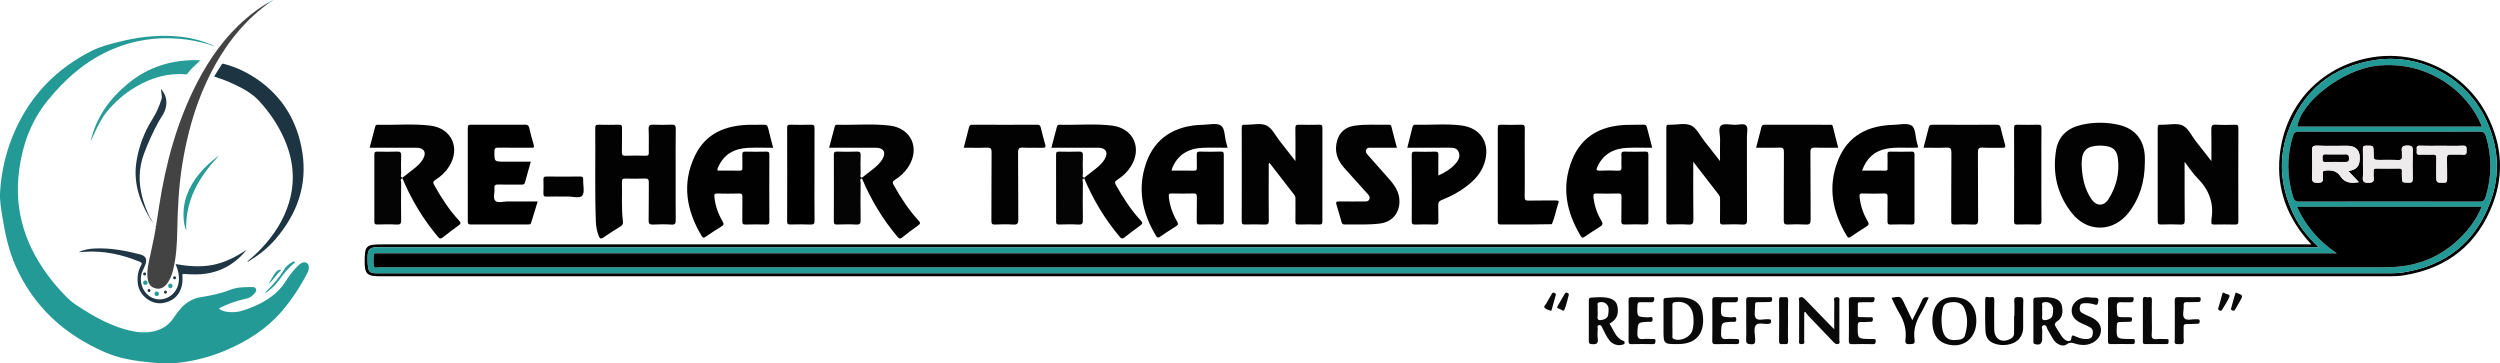 <?xml version="1.0" encoding="utf-8"?>
<!-- Generator: Adobe Illustrator 16.0.0, SVG Export Plug-In . SVG Version: 6.00 Build 0)  -->
<!DOCTYPE svg PUBLIC "-//W3C//DTD SVG 1.1//EN" "http://www.w3.org/Graphics/SVG/1.1/DTD/svg11.dtd">
<svg version="1.1" id="Layer_1" xmlns="http://www.w3.org/2000/svg" xmlns:xlink="http://www.w3.org/1999/xlink" x="0px" y="0px"
	 width="208.791px" height="30.354px" viewBox="12.811 25.589 208.791 30.354"
	 enable-background="new 12.811 25.589 208.791 30.354" xml:space="preserve">
<g>
	<path fill="#020202" d="M205.842,45.998c-1.975-2.121-2.909-4.557-2.646-7.344c0.375-3.96,3.014-7.164,7.018-8.136
		c4.158-1.009,8.449,0.96,10.363,4.792c1.158,2.32,1.365,4.758,0.465,7.2c-1.285,3.478-3.815,5.491-7.481,6.077
		c-0.359,0.058-0.718,0.074-1.078,0.074c-56.004,0-112.009,0-168.014,0c-0.984,0-1.203-0.218-1.204-1.188
		c0-1.364,0.11-1.476,1.458-1.476c53.521,0,107.043,0,160.563,0C205.447,45.998,205.607,45.998,205.842,45.998z M206.477,46.248
		c-0.295,0-0.472,0-0.646,0c-53.729,0-107.456,0-161.183,0c-0.125,0-0.25,0-0.375,0c-0.057,0-0.111-0.004-0.166,0
		c-0.431,0.037-0.589,0.248-0.594,0.783c-0.01,1.133,0.072,1.329,0.578,1.377c0.124,0.01,0.25,0.002,0.375,0.002
		c56.03,0,112.062,0,168.091,0c0.319,0,0.635-0.018,0.952-0.067c3.582-0.573,6.05-2.53,7.302-5.942
		c0.846-2.311,0.657-4.605-0.377-6.816c-1.638-3.492-5.416-5.549-9.228-4.986c-3.643,0.538-6.113,2.579-7.334,6.055
		c-0.828,2.354-0.565,4.661,0.515,6.889C204.875,44.55,205.574,45.406,206.477,46.248z"/>
	<path fill="#020202" d="M121.002,39.044c0-0.994,0.008-1.864-0.006-2.734c-0.002-0.223,0.041-0.314,0.289-0.307
		c0.57,0.02,1.139,0.013,1.707,0.002c0.191-0.004,0.262,0.043,0.262,0.252c-0.006,2.607-0.006,5.215-0.002,7.822
		c0.002,0.197-0.051,0.264-0.252,0.26c-0.584-0.012-1.166-0.012-1.748,0c-0.201,0.004-0.258-0.059-0.254-0.258
		c0.012-0.609,0.004-1.221,0.004-1.83c0.002-0.139-0.002-0.268-0.098-0.389c-0.689-0.886-1.375-1.775-2.066-2.668
		c-0.131,0.108-0.065,0.241-0.065,0.352c-0.006,1.484-0.013,2.97,0.002,4.453c0.004,0.271-0.064,0.354-0.34,0.343
		c-0.539-0.023-1.08-0.013-1.623-0.005c-0.191,0.004-0.299-0.012-0.299-0.258c0.01-2.607,0.01-5.215,0.002-7.822
		c0-0.209,0.069-0.275,0.264-0.25c0.027,0.005,0.053,0,0.082,0.002c0.584,0.003,1.25-0.168,1.725,0.06
		c0.472,0.228,0.752,0.853,1.113,1.308C120.107,37.896,120.516,38.421,121.002,39.044z"/>
	<path fill="#020202" d="M154.227,39.101c0,1.689-0.013,3.252,0.01,4.814c0.004,0.345-0.076,0.451-0.426,0.428
		c-0.525-0.034-1.056-0.018-1.582-0.006c-0.203,0.006-0.254-0.063-0.252-0.258c0.004-2.608,0.004-5.215-0.002-7.824
		c0-0.207,0.069-0.274,0.262-0.248c0.027,0.004,0.057,0,0.084,0c0.582,0.004,1.248-0.168,1.723,0.061
		c0.472,0.227,0.752,0.854,1.113,1.307c0.41,0.521,0.818,1.047,1.305,1.668c0-0.662-0.01-1.219,0.004-1.775
		c0.011-0.411-0.18-0.958,0.074-1.191c0.224-0.203,0.765-0.072,1.164-0.063c0.326,0.007,0.76-0.15,0.951,0.068
		c0.158,0.186,0.053,0.606,0.053,0.922c0.004,2.316-0.004,4.634,0.008,6.949c0.004,0.307-0.061,0.406-0.381,0.39
		c-0.539-0.029-1.082-0.017-1.621-0.003c-0.2,0.005-0.26-0.057-0.256-0.256c0.012-0.61,0.004-1.221,0.006-1.832
		c0-0.139-0.002-0.267-0.1-0.389C155.674,40.978,154.99,40.089,154.227,39.101z"/>
	<path fill="#020202" d="M195.261,39.105c0,1.71-0.006,3.291,0.011,4.871c0.002,0.286-0.063,0.38-0.359,0.366
		c-0.541-0.026-1.082-0.017-1.623-0.003c-0.217,0.006-0.276-0.059-0.276-0.278c0.008-2.594,0.008-5.188,0-7.782
		c-0.003-0.224,0.065-0.303,0.278-0.271c0.027,0.005,0.058,0,0.084,0.002c0.582,0.004,1.246-0.163,1.726,0.063
		c0.459,0.217,0.729,0.84,1.078,1.285c0.416,0.53,0.831,1.061,1.319,1.686c0-0.951,0.012-1.789-0.006-2.627
		c-0.008-0.303,0.043-0.438,0.394-0.416c0.524,0.035,1.053,0.019,1.579,0.006c0.209-0.006,0.287,0.041,0.287,0.271
		c-0.01,2.595-0.01,5.188-0.002,7.782c0.002,0.213-0.047,0.289-0.272,0.283c-0.584-0.016-1.166-0.012-1.748-0.002
		c-0.183,0.004-0.256-0.051-0.232-0.233c0.01-0.067-0.008-0.14,0.004-0.208c0.229-1.357-0.213-2.475-1.172-3.438
		C195.953,40.083,195.662,39.621,195.261,39.105z"/>
	<path fill="#010101" d="M173.016,37.908c-0.912,0.07-1.789-0.066-2.654,0.102c-1.019,0.195-1.666,0.8-2.037,1.828
		c0.682,0,1.322-0.002,1.963,0.002c0.209,0.002,0.162-0.143,0.162-0.256c0.004-0.36,0.012-0.721-0.004-1.082
		c-0.01-0.207,0.065-0.252,0.26-0.25c0.582,0.012,1.164,0.014,1.746,0c0.203-0.004,0.252,0.061,0.252,0.258
		c-0.006,1.857-0.006,3.715,0,5.572c0,0.193-0.043,0.264-0.25,0.258c-0.582-0.014-1.164-0.018-1.746,0.002
		c-0.246,0.009-0.262-0.102-0.26-0.293c0.008-0.664-0.006-1.33,0.008-1.995c0.006-0.228-0.049-0.312-0.293-0.306
		c-0.596,0.019-1.19,0.021-1.787,0c-0.266-0.008-0.281,0.095-0.258,0.313c0.076,0.715,0.303,1.378,0.668,1.988
		c0.146,0.238,0.103,0.341-0.121,0.475c-0.438,0.262-0.86,0.553-1.285,0.842c-0.141,0.096-0.229,0.102-0.323-0.061
		c-1.199-1.991-1.623-4.085-0.75-6.307c0.829-2.108,2.524-2.934,4.686-2.985c0.498-0.013,1.111-0.169,1.463,0.062
		c0.351,0.229,0.307,0.896,0.439,1.37C172.934,37.589,172.971,37.736,173.016,37.908z"/>
	<path fill="#010101" d="M150.799,37.93c-0.711,0-1.391-0.022-2.065,0.005c-1.117,0.046-1.998,0.491-2.502,1.551
		c-0.142,0.295-0.097,0.374,0.231,0.357c0.484-0.023,0.972-0.023,1.455,0.001c0.269,0.014,0.33-0.078,0.313-0.326
		c-0.021-0.331,0.01-0.666-0.01-0.997c-0.017-0.23,0.075-0.273,0.282-0.27c0.566,0.013,1.138,0.016,1.703,0
		c0.226-0.008,0.273,0.068,0.271,0.279c-0.006,1.844-0.006,3.688,0.002,5.531c0,0.214-0.054,0.285-0.273,0.277
		c-0.555-0.016-1.108-0.018-1.664,0.002c-0.25,0.008-0.334-0.049-0.324-0.314c0.021-0.664-0.002-1.33,0.013-1.996
		c0.004-0.213-0.049-0.287-0.273-0.281c-0.596,0.017-1.19,0.016-1.787,0c-0.227-0.004-0.311,0.035-0.28,0.293
		c0.077,0.713,0.299,1.379,0.666,1.99c0.151,0.254,0.1,0.363-0.136,0.502c-0.428,0.256-0.836,0.543-1.25,0.817
		c-0.121,0.08-0.217,0.153-0.33-0.032c-1.221-2.016-1.643-4.135-0.733-6.381c0.797-1.975,2.383-2.818,4.434-2.916
		c0.512-0.023,1.025-0.002,1.537-0.02c0.174-0.006,0.238,0.059,0.277,0.216C150.494,36.781,150.645,37.337,150.799,37.93z"/>
	<path fill="#010101" d="M110.656,39.837c0.65,0,1.26-0.008,1.867,0.006c0.217,0.005,0.252-0.081,0.244-0.268
		c-0.013-0.346,0.006-0.693-0.007-1.039c-0.008-0.199,0.027-0.295,0.267-0.287c0.58,0.019,1.164,0.016,1.744,0
		c0.215-0.004,0.246,0.076,0.246,0.265c-0.006,1.856-0.006,3.715,0,5.571c0.002,0.203-0.06,0.257-0.256,0.252
		c-0.582-0.012-1.164-0.012-1.746,0c-0.201,0.005-0.259-0.055-0.257-0.254c0.013-0.68-0.006-1.359,0.013-2.039
		c0.004-0.235-0.064-0.303-0.301-0.297c-0.595,0.016-1.191,0.015-1.787,0c-0.218-0.006-0.277,0.047-0.257,0.273
		c0.072,0.745,0.322,1.428,0.693,2.066c0.104,0.18,0.113,0.272-0.078,0.391c-0.459,0.283-0.908,0.583-1.354,0.887
		c-0.146,0.102-0.23,0.086-0.324-0.068c-1.158-1.92-1.584-3.948-0.822-6.115c0.728-2.059,2.371-3.131,4.769-3.172
		c0.498-0.01,1.114-0.168,1.463,0.063c0.346,0.23,0.303,0.899,0.436,1.375c0.041,0.146,0.078,0.293,0.127,0.481
		c-0.698,0-1.375-0.021-2.049,0.004c-1.193,0.042-2.1,0.546-2.576,1.69C110.689,39.673,110.684,39.727,110.656,39.837z"/>
	<path fill="#010101" d="M77.381,37.931c-0.721,0-1.398-0.023-2.076,0.005c-1.154,0.05-2.052,0.524-2.524,1.638
		c-0.032,0.077-0.079,0.147-0.035,0.264c0.61,0,1.23-0.008,1.85,0.005c0.203,0.004,0.22-0.091,0.217-0.25
		c-0.009-0.36,0.008-0.722-0.006-1.081c-0.008-0.195,0.043-0.264,0.25-0.26c0.58,0.014,1.163,0.012,1.745,0
		c0.19-0.002,0.264,0.039,0.263,0.248c-0.008,1.857-0.011,3.715,0.001,5.572c0.001,0.233-0.083,0.271-0.286,0.268
		c-0.567-0.012-1.137-0.016-1.704,0.002c-0.229,0.007-0.274-0.076-0.27-0.283c0.011-0.665-0.004-1.331,0.008-1.996
		c0.004-0.215-0.023-0.322-0.282-0.314c-0.609,0.021-1.221,0.016-1.83,0.002c-0.211-0.004-0.248,0.06-0.229,0.26
		c0.065,0.744,0.313,1.43,0.687,2.068c0.118,0.199,0.11,0.295-0.093,0.418c-0.448,0.272-0.883,0.568-1.319,0.862
		c-0.133,0.089-0.224,0.126-0.328-0.047c-1.289-2.147-1.686-4.388-0.568-6.72c0.891-1.863,2.532-2.524,4.49-2.58
		c0.416-0.012,0.832,0.012,1.248-0.008c0.215-0.01,0.318,0.053,0.369,0.267C77.083,36.806,77.228,37.337,77.381,37.931z"/>
	<path fill="#020202" d="M69.24,40.205c0,1.248-0.009,2.496,0.005,3.744c0.004,0.289-0.034,0.42-0.371,0.396
		c-0.497-0.036-0.999-0.027-1.497-0.002c-0.298,0.015-0.401-0.051-0.394-0.377c0.023-1.04,0-2.081,0.015-3.12
		c0.004-0.265-0.056-0.358-0.337-0.347c-0.539,0.024-1.081,0.017-1.622,0.004c-0.21-0.006-0.291,0.048-0.286,0.275
		c0.028,1.094-0.052,2.191,0.08,3.282c0.023,0.203-0.009,0.326-0.192,0.438c-0.485,0.293-0.964,0.6-1.431,0.924
		c-0.237,0.168-0.314,0.078-0.4-0.145c-0.141-0.367-0.22-0.748-0.233-1.135c-0.099-2.62-0.026-5.24-0.053-7.861
		C62.52,36.06,62.59,36,62.805,36.005c0.568,0.014,1.138,0.014,1.705,0c0.211-0.006,0.256,0.066,0.25,0.261
		c-0.011,0.666,0.008,1.332-0.009,1.997c-0.005,0.242,0.038,0.346,0.313,0.334c0.553-0.023,1.108-0.02,1.664-0.001
		c0.229,0.007,0.271-0.077,0.268-0.285c-0.012-0.638,0.02-1.276-0.013-1.914c-0.019-0.349,0.112-0.409,0.417-0.396
		c0.484,0.023,0.972,0.024,1.457,0c0.297-0.016,0.397,0.047,0.392,0.375C69.226,37.652,69.24,38.929,69.24,40.205z"/>
	<path fill="#020202" d="M191.939,39.226c-0.015,1.521-0.414,2.925-1.363,4.137c-1.27,1.621-3.42,1.659-4.711,0.047
		c-1.244-1.553-1.658-3.359-1.332-5.309c0.199-1.182,1.004-1.842,2.145-2.094c1.003-0.221,2.009-0.223,3.013-0.008
		c1.395,0.299,2.178,1.222,2.248,2.646C191.949,38.837,191.939,39.033,191.939,39.226z M186.66,39.333
		c0.045,1.062,0.234,2.02,0.801,2.857c0.438,0.651,1.062,0.653,1.465,0.001c0.644-1.042,0.925-2.182,0.757-3.407
		c-0.084-0.607-0.354-0.889-0.947-0.99c-0.396-0.067-0.795-0.063-1.193,0.029c-0.518,0.119-0.768,0.461-0.846,0.955
		C186.666,38.982,186.67,39.192,186.66,39.333z"/>
	<path d="M57.143,39.089c-0.174,0.617-0.337,1.172-0.485,1.732c-0.055,0.209-0.204,0.184-0.356,0.184
		c-0.624,0-1.247,0.012-1.87-0.006c-0.25-0.006-0.356,0.054-0.327,0.319c0.039,0.354-0.147,0.813,0.074,1.039
		c0.203,0.208,0.658,0.056,1.003,0.058c0.827,0.008,1.656,0.002,2.534,0.002c-0.19,0.619-0.375,1.197-0.546,1.776
		c-0.044,0.152-0.148,0.14-0.257,0.14c-1.595,0-3.188-0.002-4.784,0.004c-0.211,0.002-0.25-0.073-0.25-0.266
		c0.005-2.605,0.006-5.213-0.001-7.818c0-0.211,0.079-0.25,0.268-0.248c1.511,0.006,3.021,0.007,4.533-0.002
		c0.206,0,0.287,0.066,0.333,0.269c0.106,0.472,0.229,0.94,0.371,1.403c0.069,0.225-0.005,0.254-0.202,0.253
		c-0.916-0.007-1.831,0.005-2.746-0.009c-0.245-0.004-0.333,0.048-0.333,0.316c-0.001,0.854-0.015,0.854,0.827,0.854
		C55.648,39.089,56.369,39.089,57.143,39.089z"/>
	<path fill="#010101" d="M132.936,40.248c0.604-0.275,1.094-0.584,1.477-1.037c0.238-0.281,0.375-0.603,0.207-0.957
		c-0.154-0.325-0.479-0.33-0.793-0.33c-1.15,0.004-2.299,0.002-3.484,0.002c0.146-0.586,0.285-1.145,0.429-1.701
		c0.03-0.121,0.063-0.225,0.239-0.219c1.273,0.031,2.556-0.098,3.822,0.057c1.695,0.206,2.482,1.548,1.943,3.176
		c-0.264,0.797-0.803,1.381-1.449,1.879c-0.639,0.493-1.344,0.875-2.094,1.168c-0.23,0.09-0.316,0.209-0.305,0.457
		c0.022,0.43-0.005,0.86,0.012,1.291c0.01,0.223-0.037,0.317-0.289,0.309c-0.553-0.02-1.109-0.018-1.664,0
		c-0.225,0.006-0.273-0.071-0.273-0.283c0.009-1.846,0.009-3.689,0-5.534c-0.002-0.228,0.072-0.276,0.283-0.271
		c0.555,0.014,1.109,0.014,1.664,0c0.215-0.006,0.285,0.053,0.281,0.275C132.924,39.078,132.936,39.628,132.936,40.248z"/>
	<path fill="#020202" d="M103.363,40.427c0.312-0.243,0.625-0.484,0.936-0.729c0.295-0.234,0.573-0.484,0.769-0.812
		c0.332-0.556,0.105-0.957-0.539-0.959c-1.289-0.005-2.577-0.001-3.909-0.001c0.157-0.596,0.311-1.164,0.456-1.732
		c0.03-0.115,0.064-0.191,0.215-0.188c1.467,0.041,2.942-0.107,4.402,0.074c1.779,0.223,2.524,1.877,1.569,3.402
		c-0.293,0.467-0.688,0.838-1.147,1.127c-0.225,0.143-0.209,0.25-0.096,0.451c0.594,1.053,1.243,2.064,2.069,2.953
		c0.164,0.176,0.16,0.264-0.035,0.402c-0.45,0.32-0.893,0.658-1.325,1c-0.168,0.133-0.263,0.119-0.4-0.045
		c-1.238-1.474-2.219-3.102-2.963-4.873C103.363,40.474,103.363,40.451,103.363,40.427z"/>
	<path fill="#020202" d="M46.427,40.426c0.323-0.251,0.647-0.501,0.968-0.755c0.285-0.225,0.549-0.471,0.735-0.784
		c0.332-0.556,0.106-0.957-0.54-0.959c-1.289-0.005-2.577-0.001-3.908-0.001c0.156-0.596,0.31-1.164,0.457-1.732
		c0.029-0.117,0.063-0.191,0.214-0.188c1.468,0.041,2.942-0.106,4.404,0.074c1.777,0.22,2.524,1.879,1.567,3.401
		c-0.292,0.466-0.687,0.839-1.147,1.127c-0.224,0.142-0.209,0.25-0.095,0.451c0.594,1.054,1.244,2.065,2.068,2.953
		c0.164,0.176,0.162,0.263-0.035,0.401c-0.452,0.322-0.891,0.658-1.326,1.002c-0.166,0.133-0.261,0.119-0.399-0.045
		c-1.238-1.474-2.22-3.101-2.964-4.873C46.429,40.474,46.429,40.451,46.427,40.426z"/>
	<path fill="#020202" d="M84.801,40.427c0.313-0.243,0.625-0.484,0.936-0.729c0.295-0.234,0.573-0.486,0.768-0.812
		c0.332-0.556,0.107-0.958-0.539-0.96c-1.289-0.006-2.576-0.001-3.908-0.001c0.156-0.597,0.309-1.164,0.457-1.732
		c0.029-0.116,0.063-0.192,0.214-0.188c1.467,0.043,2.941-0.106,4.402,0.074c1.779,0.222,2.525,1.879,1.569,3.402
		c-0.292,0.467-0.687,0.838-1.147,1.127c-0.225,0.141-0.208,0.25-0.095,0.452c0.593,1.052,1.244,2.063,2.069,2.952
		c0.164,0.176,0.16,0.263-0.036,0.402c-0.452,0.319-0.893,0.658-1.326,1.002c-0.167,0.131-0.261,0.119-0.398-0.047
		c-1.24-1.474-2.222-3.101-2.964-4.873C84.801,40.474,84.801,40.451,84.801,40.427z"/>
	<path fill="#020202" d="M129.477,37.925c-0.736,0-1.429-0.002-2.121,0.001c-0.162,0-0.349-0.031-0.438,0.155
		c-0.098,0.199,0.033,0.344,0.154,0.479c0.604,0.687,1.217,1.365,1.818,2.056c0.454,0.521,0.807,1.088,0.799,1.817
		c-0.013,0.972-0.625,1.687-1.59,1.819c-0.994,0.137-1.994,0.062-2.99,0.086c-0.164,0.003-0.221-0.074-0.256-0.205
		c-0.144-0.492-0.279-0.984-0.431-1.473c-0.065-0.223,0.027-0.25,0.222-0.248c0.692,0.01,1.387,0.004,2.08,0.004
		c0.166,0,0.348,0.017,0.438-0.166c0.101-0.196-0.021-0.35-0.143-0.482c-0.646-0.723-1.306-1.438-1.949-2.161
		c-0.592-0.664-0.84-1.426-0.578-2.303c0.211-0.708,0.713-1.103,1.432-1.214c0.951-0.148,1.91-0.061,2.865-0.084
		c0.119-0.002,0.195,0.011,0.23,0.16C129.158,36.744,129.314,37.315,129.477,37.925z"/>
	<path fill="#020202" d="M93.297,37.925c0.156-0.594,0.306-1.141,0.438-1.691c0.045-0.18,0.124-0.232,0.312-0.23
		c1.789,0.009,3.578,0.009,5.368,0c0.201,0,0.28,0.058,0.324,0.261c0.104,0.472,0.239,0.938,0.367,1.403
		c0.057,0.199,0.005,0.267-0.211,0.262c-0.541-0.014-1.082,0.018-1.622-0.012c-0.337-0.02-0.439,0.063-0.436,0.42
		c0.021,1.857-0.001,3.717,0.019,5.576c0.004,0.348-0.084,0.451-0.432,0.429c-0.497-0.031-0.999-0.024-1.497-0.001
		c-0.26,0.012-0.318-0.066-0.317-0.321c0.011-1.899-0.002-3.801,0.015-5.701c0.002-0.333-0.091-0.415-0.411-0.401
		C94.592,37.944,93.967,37.925,93.297,37.925z"/>
	<path fill="#020202" d="M159.473,37.925c0.153-0.59,0.307-1.149,0.444-1.711c0.041-0.163,0.115-0.211,0.283-0.209
		c1.803,0.006,3.605,0.002,5.408,0.005c0.117,0,0.235-0.036,0.279,0.155c0.133,0.576,0.291,1.148,0.446,1.76
		c-0.664,0-1.287,0.018-1.91-0.008c-0.313-0.012-0.416,0.063-0.411,0.399c0.018,1.873,0,3.746,0.018,5.618
		c0.002,0.329-0.084,0.426-0.41,0.407c-0.498-0.028-1-0.024-1.498,0c-0.274,0.013-0.34-0.074-0.338-0.343
		c0.012-1.9-0.002-3.801,0.014-5.701c0.005-0.319-0.084-0.393-0.391-0.381C160.773,37.943,160.135,37.925,159.473,37.925z"/>
	<path fill="#020202" d="M173.457,37.925c0.154-0.594,0.303-1.141,0.437-1.689c0.045-0.179,0.123-0.232,0.311-0.232
		c1.791,0.01,3.578,0.009,5.369,0.002c0.199-0.002,0.281,0.054,0.326,0.258c0.102,0.473,0.238,0.938,0.367,1.404
		c0.053,0.197,0.006,0.268-0.209,0.262c-0.558-0.014-1.113,0.021-1.664-0.014c-0.355-0.023-0.394,0.123-0.392,0.42
		c0.011,1.873-0.004,3.744,0.015,5.617c0.002,0.311-0.072,0.407-0.39,0.39c-0.51-0.029-1.024-0.023-1.537-0.001
		c-0.26,0.011-0.321-0.061-0.321-0.319c0.014-1.899-0.002-3.801,0.016-5.7c0.002-0.332-0.086-0.418-0.408-0.404
		C174.752,37.944,174.127,37.925,173.457,37.925z"/>
	<path d="M140.154,39.19c0,0.942,0.01,1.886-0.008,2.83c-0.004,0.251,0.053,0.33,0.315,0.323c0.763-0.02,1.525-0.002,2.287-0.01
		c0.201-0.002,0.297,0.039,0.203,0.252c-0.006,0.013-0.012,0.024-0.018,0.037c-0.175,0.563-0.281,1.147-0.517,1.692
		c-0.565,0.007-1.135,0.017-1.703,0.021c-0.846,0.002-1.69-0.006-2.537,0.004c-0.215,0.004-0.28-0.049-0.278-0.272
		c0.008-2.594,0.008-5.188,0.002-7.782c-0.002-0.209,0.045-0.287,0.271-0.281c0.554,0.018,1.109,0.021,1.662,0
		c0.252-0.008,0.33,0.052,0.324,0.316C140.143,37.275,140.154,38.232,140.154,39.19z"/>
	<path d="M183.299,40.214c0,1.261-0.006,2.521,0.009,3.783c0.002,0.265-0.06,0.355-0.339,0.345
		c-0.553-0.023-1.106-0.013-1.661-0.003c-0.193,0.003-0.291-0.02-0.289-0.262c0.01-2.604,0.01-5.207,0-7.813
		c-0.002-0.249,0.104-0.26,0.293-0.258c0.565,0.008,1.135,0.017,1.703-0.002c0.245-0.008,0.293,0.076,0.291,0.305
		C183.295,37.61,183.299,38.914,183.299,40.214z"/>
	<path d="M80.833,40.175c0,1.275-0.008,2.549,0.006,3.822c0.003,0.27-0.063,0.354-0.34,0.344c-0.553-0.022-1.107-0.014-1.662-0.004
		c-0.196,0.005-0.289-0.023-0.288-0.262c0.011-2.604,0.009-5.209,0.001-7.813c0-0.195,0.048-0.263,0.252-0.257
		c0.582,0.014,1.164,0.018,1.745-0.002c0.248-0.008,0.291,0.084,0.29,0.308C80.828,37.598,80.833,38.887,80.833,40.175z"/>
	<path fill="#040404" d="M84.801,40.427c0,0.023,0,0.046,0,0.07c-0.234,0.037-0.113,0.221-0.113,0.326
		c-0.012,1.041-0.019,2.082,0,3.121c0.004,0.293-0.042,0.42-0.376,0.4c-0.524-0.033-1.055-0.018-1.581-0.004
		c-0.208,0.005-0.285-0.041-0.283-0.27c0.01-1.846,0.008-3.689,0.003-5.535c-0.001-0.199,0.03-0.293,0.266-0.285
		c0.555,0.02,1.109,0.017,1.665,0c0.23-0.006,0.314,0.055,0.307,0.297c-0.019,0.513-0.013,1.027,0,1.539
		C84.689,40.203,84.588,40.375,84.801,40.427z"/>
	<path fill="#040404" d="M46.427,40.426c0.002,0.024,0.002,0.047,0,0.071c-0.233,0.037-0.111,0.221-0.113,0.328
		c-0.012,1.039-0.017,2.08,0,3.119c0.005,0.293-0.043,0.42-0.376,0.399c-0.539-0.033-1.082-0.017-1.623-0.005
		c-0.175,0.003-0.24-0.041-0.239-0.229c0.006-1.871,0.006-3.744-0.001-5.615c-0.001-0.219,0.083-0.246,0.267-0.242
		c0.541,0.01,1.083,0.018,1.623-0.002c0.267-0.01,0.363,0.056,0.351,0.338c-0.023,0.498-0.015,1-0.001,1.498
		C46.315,40.201,46.216,40.373,46.427,40.426z"/>
	<path fill="#040404" d="M103.363,40.427c0,0.023,0,0.047,0,0.07c-0.236,0.037-0.113,0.221-0.114,0.328
		c-0.011,1.039-0.018,2.08,0,3.119c0.005,0.293-0.042,0.42-0.376,0.4c-0.539-0.033-1.082-0.016-1.622-0.006
		c-0.175,0.004-0.241-0.039-0.238-0.227c0.005-1.873,0.006-3.746-0.003-5.617c-0.002-0.219,0.082-0.246,0.269-0.242
		c0.54,0.01,1.082,0.018,1.623-0.002c0.266-0.01,0.362,0.058,0.349,0.338c-0.021,0.5-0.013,1-0.001,1.498
		C103.25,40.203,103.15,40.375,103.363,40.427z"/>
	<path fill="#090909" d="M185.932,53.592c0.35,0.147,0.723,0.335,1.155,0.312c0.226-0.012,0.42-0.06,0.479-0.309
		c0.059-0.253,0.07-0.514-0.191-0.666c-0.227-0.131-0.471-0.229-0.711-0.336c-0.635-0.283-0.904-0.686-0.819-1.241
		c0.073-0.479,0.575-0.892,1.184-0.935c0.231-0.018,0.469,0.043,0.703,0.033c0.344-0.012,0.377,0.144,0.295,0.428
		c-0.043,0.154-0.078,0.203-0.248,0.152c-0.264-0.082-0.537-0.133-0.818-0.121c-0.188,0.008-0.377,0.008-0.432,0.233
		c-0.057,0.226-0.057,0.456,0.178,0.588c0.215,0.122,0.443,0.222,0.672,0.321c0.658,0.29,0.953,0.701,0.888,1.248
		c-0.064,0.52-0.504,0.936-1.129,1.07c-0.263,0.055-0.521,0.028-0.783-0.018c-0.312-0.055-0.58-0.279-0.955,0.006
		c-0.295,0.225-0.816-0.009-1.053-0.348c-0.189-0.27-0.324-0.578-0.505-0.855c-0.102-0.154-0.094-0.49-0.381-0.393
		c-0.215,0.074-0.065,0.339-0.086,0.518c-0.024,0.204-0.006,0.416-0.006,0.623c-0.002,0.395-0.236,0.549-0.623,0.42
		c-0.135-0.043-0.113-0.138-0.113-0.229c-0.002-1.137,0.002-2.273-0.004-3.411c0-0.149,0.041-0.233,0.203-0.241
		c0.443-0.021,0.885-0.072,1.328,0.012c0.41,0.078,0.758,0.248,0.85,0.681c0.103,0.478,0.078,0.978-0.372,1.274
		c-0.283,0.188-0.24,0.328-0.099,0.545c0.152,0.231,0.285,0.477,0.445,0.701c0.145,0.205,0.32,0.408,0.59,0.418
		C185.906,54.085,185.707,53.697,185.932,53.592z M183.365,51.585c0,0.139,0.02,0.279-0.002,0.414
		c-0.053,0.348,0.145,0.357,0.391,0.306c0.244-0.054,0.457-0.177,0.49-0.44c0.039-0.311,0.115-0.646-0.162-0.898
		c-0.178-0.164-0.418-0.184-0.627-0.117c-0.18,0.059-0.063,0.266-0.084,0.404C183.354,51.361,183.365,51.474,183.365,51.585z"/>
	<path fill="#090909" d="M151.742,52.365c0-0.539,0.002-1.08-0.002-1.619c-0.002-0.148-0.004-0.26,0.203-0.273
		c0.594-0.042,1.184-0.114,1.776,0.008c0.718,0.148,1.175,0.553,1.285,1.282c0.222,1.421-0.317,2.557-2.035,2.563
		c-1.229,0.004-1.229,0.01-1.229-1.213C151.742,52.863,151.742,52.615,151.742,52.365z M152.484,52.365
		c0,0.414-0.004,0.828,0.004,1.242c0,0.1-0.047,0.217,0.098,0.283c0.563,0.256,1.42-0.139,1.578-0.74
		c0.094-0.363,0.104-0.736,0.072-1.109c-0.078-0.901-0.682-1.358-1.566-1.215c-0.18,0.029-0.186,0.121-0.186,0.254
		C152.486,51.507,152.484,51.935,152.484,52.365z"/>
	<path fill="#090909" d="M147.231,52.626c0.354,0.515,0.496,1.192,1.176,1.438c0.086,0.031,0.088,0.091,0.086,0.161
		c-0.004,0.111-0.092,0.123-0.17,0.148c-0.373,0.127-0.854-0.025-1.109-0.367c-0.244-0.321-0.409-0.688-0.59-1.047
		c-0.051-0.104-0.084-0.242-0.258-0.217c-0.209,0.029-0.111,0.19-0.117,0.291c-0.014,0.276-0.039,0.56,0.002,0.83
		c0.066,0.442-0.146,0.502-0.51,0.465c-0.174-0.018-0.238-0.058-0.238-0.24c0.008-1.135,0.006-2.271,0.002-3.407
		c-0.002-0.151,0.043-0.231,0.205-0.239c0.443-0.021,0.881-0.072,1.324,0.012c0.41,0.08,0.76,0.25,0.852,0.681
		c0.104,0.493,0.048,0.971-0.397,1.313C147.412,52.507,147.328,52.559,147.231,52.626z M146.242,51.569
		c0,0.138,0.018,0.28-0.004,0.415c-0.062,0.377,0.158,0.375,0.416,0.314c0.248-0.059,0.447-0.193,0.471-0.461
		c0.031-0.309,0.109-0.646-0.186-0.889c-0.174-0.145-0.4-0.166-0.595-0.104c-0.204,0.065-0.071,0.284-0.102,0.435
		C146.229,51.373,146.242,51.472,146.242,51.569z"/>
	<path fill="#090909" d="M166,53.082c0-0.818-0.008-1.549,0.006-2.279c0.002-0.143-0.131-0.381,0.197-0.393
		c0.32-0.011,0.225,0.215,0.225,0.369c0.007,1.066,0.007,2.133,0,3.199c0,0.111,0.078,0.271-0.075,0.331
		c-0.154,0.062-0.281-0.013-0.4-0.138c-0.695-0.732-1.402-1.457-2.1-2.188c-0.104-0.107-0.185-0.236-0.275-0.357
		c-0.029,0.021-0.057,0.041-0.084,0.061c0,0.764,0.004,1.527-0.004,2.292c-0.002,0.138,0.102,0.343-0.197,0.351
		c-0.319,0.008-0.227-0.211-0.227-0.367c-0.006-1.066-0.006-2.133,0.002-3.199c0-0.117-0.103-0.292,0.104-0.35
		c0.168-0.049,0.277,0.056,0.39,0.172c0.739,0.769,1.483,1.531,2.229,2.297C165.832,52.93,165.881,52.973,166,53.082z"/>
	<path fill="#090909" d="M174.193,52.382c0.002-1.495,0.938-2.238,2.396-1.898c0.863,0.202,1.343,0.995,1.271,2.107
		c-0.092,1.416-1.287,2.184-2.623,1.686C174.539,54.016,174.189,53.384,174.193,52.382z M174.959,52.171
		c0.006,0.525,0.025,0.931,0.195,1.303c0.176,0.385,0.494,0.538,0.912,0.514c0.336-0.021,0.738-0.012,0.848-0.382
		c0.221-0.737,0.273-1.504-0.035-2.239c-0.194-0.457-0.606-0.617-1.188-0.524c-0.478,0.075-0.601,0.216-0.678,0.79
		C174.981,51.85,174.969,52.072,174.959,52.171z"/>
	<path fill="#040404" d="M181.043,51.992c0-0.416,0.023-0.834-0.008-1.248c-0.025-0.332,0.135-0.347,0.389-0.34
		c0.232,0.004,0.379,0,0.367,0.316c-0.028,0.748-0.004,1.498-0.012,2.246c-0.01,0.666-0.396,1.168-1.031,1.347
		c-0.348,0.099-0.703,0.127-1.067,0.052c-0.675-0.139-1.015-0.457-1.052-1.144c-0.043-0.871-0.02-1.747-0.02-2.62
		c0-0.369,0.283-0.152,0.434-0.184c0.146-0.031,0.33-0.075,0.324,0.213c-0.018,0.816-0.01,1.636-0.004,2.453
		c0.004,0.843,0.629,1.197,1.381,0.793c0.189-0.104,0.279-0.256,0.277-0.473c-0.002-0.471,0-0.941,0-1.414
		C181.027,51.992,181.035,51.992,181.043,51.992z"/>
	<path fill="#020202" d="M59.882,42.003c-0.47,0-0.94-0.01-1.413,0.006c-0.224,0.008-0.283-0.072-0.274-0.285
		c0.015-0.374,0.011-0.748,0.001-1.122c-0.006-0.185,0.032-0.272,0.247-0.271c0.94,0.012,1.884,0.013,2.826,0
		c0.213-0.002,0.255,0.074,0.247,0.265c-0.02,0.456,0.147,1.04-0.076,1.33c-0.206,0.267-0.828,0.056-1.266,0.077
		C60.078,42.007,59.98,42.003,59.882,42.003z"/>
	<path fill="#090909" d="M188.865,52.371c0-0.567,0.006-1.137-0.004-1.705c-0.004-0.194,0.051-0.267,0.254-0.262
		c0.555,0.012,1.109,0.002,1.662,0.004c0.121,0,0.26-0.037,0.229,0.176c-0.02,0.16-0.055,0.258-0.246,0.248
		c-0.233-0.014-0.473,0.017-0.704-0.004c-0.312-0.025-0.474,0.019-0.457,0.406c0.03,0.834,0.006,0.836,0.467,0.844
		c0.207,0.004,0.416,0.008,0.623,0.006c0.108,0,0.194,0.017,0.184,0.158c-0.012,0.112-0.014,0.221-0.176,0.221
		c-0.277,0.002-0.555,0.025-0.83,0.021c-0.189-0.003-0.254,0.052-0.264,0.257c-0.052,1.148-0.06,1.147,1.078,1.159
		c0.082,0.001,0.166,0.009,0.248,0.001c0.147-0.012,0.188,0.055,0.18,0.195c-0.012,0.134-0.01,0.236-0.197,0.232
		c-0.609-0.011-1.219-0.011-1.828,0c-0.201,0.002-0.223-0.092-0.221-0.254C188.869,53.505,188.865,52.938,188.865,52.371z"/>
	<path fill="#090909" d="M167.225,52.376c0-0.553,0.008-1.107-0.007-1.662c-0.006-0.221,0.037-0.321,0.291-0.313
		c0.539,0.02,1.08,0.004,1.621,0.008c0.109,0,0.267-0.055,0.236,0.168c-0.02,0.152-0.043,0.262-0.24,0.254
		c-0.305-0.012-0.608-0.002-0.914,0.002c-0.104,0.002-0.239-0.025-0.241,0.145c-0.005,0.318,0,0.637-0.003,0.956
		c-0.002,0.146,0.103,0.138,0.199,0.14c0.25,0.004,0.5,0,0.748,0.016c0.127,0.009,0.33-0.092,0.314,0.188
		c-0.015,0.25-0.197,0.18-0.334,0.189c-0.207,0.014-0.416,0.033-0.623,0.016c-0.267-0.021-0.312,0.094-0.312,0.336
		c-0.004,1.073-0.014,1.073,1.068,1.083c0.068,0.001,0.139,0.003,0.209,0.001c0.129-0.003,0.242-0.011,0.229,0.188
		c-0.012,0.166-0.043,0.244-0.231,0.24c-0.582-0.012-1.164-0.015-1.746,0.002c-0.23,0.004-0.275-0.084-0.271-0.291
		C167.232,53.486,167.225,52.932,167.225,52.376z"/>
	<path fill="#090909" d="M155.82,52.349c-0.002-0.555,0.008-1.107-0.006-1.662c-0.004-0.216,0.057-0.289,0.278-0.283
		c0.539,0.014,1.078,0,1.619,0.008c0.103,0,0.269-0.076,0.25,0.153c-0.012,0.179-0.059,0.278-0.268,0.269
		c-0.289-0.016-0.582,0.008-0.873-0.004c-0.195-0.008-0.254,0.061-0.264,0.26c-0.05,0.976-0.056,0.97,0.897,1.003
		c0.127,0.004,0.365-0.136,0.367,0.17c0.002,0.28-0.215,0.196-0.359,0.202c-0.901,0.045-0.881,0.043-0.912,0.963
		c-0.012,0.391,0.109,0.509,0.482,0.472c0.26-0.026,0.525,0.005,0.787,0c0.16-0.003,0.254,0.009,0.244,0.218
		c-0.01,0.203-0.109,0.211-0.265,0.209c-0.567-0.004-1.135-0.016-1.702,0.004c-0.261,0.008-0.287-0.107-0.283-0.319
		C155.828,53.457,155.82,52.904,155.82,52.349z"/>
	<path fill="#090909" d="M148.828,52.346c0-0.556,0.01-1.108-0.006-1.663c-0.004-0.221,0.063-0.285,0.281-0.279
		c0.541,0.014,1.082,0,1.621,0.006c0.104,0.002,0.266-0.07,0.248,0.158c-0.015,0.184-0.068,0.274-0.273,0.264
		c-0.289-0.015-0.582,0.01-0.873-0.002c-0.201-0.01-0.25,0.067-0.26,0.263c-0.045,0.972-0.053,0.967,0.901,0.999
		c0.13,0.004,0.367-0.133,0.363,0.175c-0.002,0.28-0.221,0.19-0.365,0.198c-0.895,0.045-0.864,0.044-0.905,0.925
		c-0.021,0.44,0.125,0.556,0.526,0.511c0.246-0.027,0.498-0.001,0.746,0.002c0.121,0.002,0.256-0.033,0.238,0.178
		c-0.012,0.153-0.021,0.254-0.223,0.25c-0.597-0.013-1.191-0.014-1.787,0c-0.226,0.004-0.24-0.106-0.236-0.279
		C148.832,53.481,148.828,52.914,148.828,52.346z"/>
	<path fill="#040404" d="M172.518,52.332c0.295-0.594,0.567-1.104,0.801-1.631c0.119-0.269,0.271-0.355,0.574-0.254
		c-0.222,0.445-0.418,0.9-0.67,1.322c-0.41,0.688-0.632,1.408-0.513,2.207c0.056,0.369-0.155,0.339-0.408,0.355
		c-0.295,0.02-0.395-0.072-0.354-0.363c0.107-0.813-0.102-1.551-0.525-2.248c-0.243-0.398-0.426-0.833-0.637-1.256
		c0.775-0.148,0.773-0.148,1.092,0.523C172.076,51.412,172.279,51.835,172.518,52.332z"/>
	<path fill="#090909" d="M194.443,52.373c0-0.554,0.01-1.107-0.006-1.66c-0.006-0.225,0.043-0.318,0.293-0.311
		c0.553,0.018,1.106,0.008,1.66,0.004c0.141,0,0.235,0.004,0.217,0.194c-0.017,0.153-0.06,0.215-0.224,0.211
		c-0.305-0.007-0.608,0.026-0.911,0.009c-0.248-0.014-0.308,0.086-0.289,0.311c0.028,0.354-0.144,0.809,0.065,1.041
		c0.195,0.217,0.654,0.054,0.994,0.08c0.127,0.01,0.287-0.053,0.281,0.186c-0.008,0.219-0.15,0.189-0.285,0.193
		c-0.262,0.009-0.527,0.029-0.787,0.019c-0.227-0.009-0.279,0.083-0.27,0.291c0.014,0.358-0.023,0.722,0.012,1.078
		c0.031,0.328-0.146,0.319-0.371,0.308c-0.199-0.009-0.451,0.062-0.383-0.293c0.002-0.013,0.002-0.027,0.002-0.041
		C194.443,53.453,194.443,52.912,194.443,52.373z"/>
	<path fill="#090909" d="M158.648,52.342c0-0.554,0.012-1.107-0.004-1.66c-0.006-0.222,0.065-0.285,0.28-0.278
		c0.539,0.014,1.08,0.002,1.619,0.006c0.117,0.002,0.279-0.072,0.273,0.18c-0.008,0.234-0.14,0.222-0.299,0.222
		c-0.289,0-0.58,0.021-0.871,0.013c-0.193-0.007-0.271,0.051-0.258,0.254c0.021,0.371-0.113,0.838,0.067,1.084
		c0.172,0.236,0.668,0.061,1.021,0.088c0.121,0.011,0.258-0.031,0.252,0.174c-0.004,0.168-0.086,0.189-0.23,0.211
		c-0.367,0.053-0.871-0.172-1.069,0.148c-0.169,0.27-0.039,0.726-0.035,1.098c0,0.248,0.065,0.48-0.354,0.459
		c-0.332-0.018-0.416-0.105-0.399-0.422C158.668,53.394,158.648,52.869,158.648,52.342z"/>
	<path fill="#090909" d="M192.523,52.166c0,0.443,0.026,0.889-0.01,1.328c-0.029,0.367,0.108,0.45,0.438,0.416
		c0.26-0.027,0.523-0.006,0.787-0.004c0.096,0,0.207-0.017,0.188,0.137c-0.016,0.115,0.031,0.277-0.159,0.279
		c-0.609,0.004-1.22,0-1.826,0.002c-0.164,0-0.164-0.105-0.164-0.223c0.002-1.162,0.002-2.324,0-3.486
		c0-0.365,0.274-0.175,0.428-0.201c0.146-0.024,0.334-0.07,0.324,0.217C192.51,51.143,192.523,51.656,192.523,52.166z"/>
	<path fill="#090909" d="M162.141,52.408c0,0.553-0.021,1.107,0.006,1.66c0.018,0.34-0.199,0.256-0.375,0.256
		c-0.174,0-0.385,0.082-0.381-0.256c0.018-1.134,0.016-2.27,0-3.402c-0.004-0.379,0.252-0.233,0.426-0.254
		c0.182-0.022,0.344-0.037,0.332,0.254C162.125,51.246,162.141,51.828,162.141,52.408z"/>
	<path fill="#090909" d="M143.83,50.212c-0.119,0.423-0.195,0.863-0.371,1.258c-0.078,0.172-0.293-0.066-0.451-0.1
		c-0.106-0.022-0.202-0.072-0.11-0.224c0.207-0.339,0.397-0.687,0.6-1.03c0.045-0.078,0.099-0.119,0.197-0.072
		C143.772,50.083,143.854,50.099,143.83,50.212z"/>
	<path fill="#090909" d="M199.522,50.02c0.647,0.231,0.647,0.231,0.326,0.784c-0.109,0.189-0.222,0.379-0.33,0.57
		c-0.062,0.107-0.099,0.213-0.273,0.14c-0.168-0.071-0.098-0.181-0.072-0.271C199.281,50.833,199.402,50.428,199.522,50.02z"/>
	<path fill="#090909" d="M142.295,51.535c-0.164-0.074-0.367-0.108-0.477-0.229c-0.117-0.127,0.074-0.257,0.139-0.377
		c0.14-0.267,0.299-0.524,0.449-0.785c0.051-0.086,0.098-0.153,0.225-0.095c0.088,0.043,0.142,0.078,0.113,0.179
		c-0.113,0.409-0.229,0.817-0.34,1.228C142.389,51.51,142.369,51.557,142.295,51.535z"/>
	<path fill="#090909" d="M198.287,51.553c-0.121-0.048-0.266-0.058-0.209-0.243c0.111-0.381,0.23-0.762,0.322-1.148
		c0.043-0.186,0.154-0.139,0.229-0.078c0.127,0.102,0.465,0.058,0.371,0.297c-0.158,0.391-0.412,0.742-0.629,1.107
		C198.354,51.518,198.311,51.535,198.287,51.553z"/>
	<g>
		<path fill="#249A96" d="M30.231,29.287c-0.797-0.225-1.604-0.389-2.43-0.46c-1.936-0.165-3.803,0.11-5.592,0.872
			c-2.211,0.941-3.956,2.47-5.448,4.324c-1.363,1.695-2.07,3.656-2.352,5.779c-0.459,3.472,0.583,6.514,2.735,9.219
			c0.427,0.536,0.888,1.042,1.378,1.521c0.383,0.373,0.843,0.645,1.292,0.928c1.137,0.718,2.323,1.335,3.634,1.678
			c0.745,0.193,1.497,0.285,2.258,0.101c0.688-0.168,1.238-0.541,1.625-1.142c0.17-0.264,0.36-0.511,0.567-0.745
			c0.452-0.513,0.992-0.844,1.685-0.955c0.821-0.132,1.645-0.295,2.418-0.602c0.616-0.243,1.24-0.242,1.875-0.24
			c0.117,0.001,0.241,0.001,0.302,0.136c0.063,0.138,0.009,0.258-0.077,0.359c-0.182,0.212-0.388,0.397-0.674,0.46
			c-0.624,0.136-1.235,0.313-1.817,0.581c-0.139,0.064-0.277,0.131-0.417,0.192c-0.103,0.045-0.094,0.09-0.008,0.141
			c0.223,0.134,0.47,0.191,0.725,0.215c0.404,0.037,0.805,0.001,1.189-0.126c0.983-0.322,1.917-0.738,2.705-1.429
			c0.308-0.271,0.577-0.572,0.801-0.917c0.322-0.496,0.659-0.981,1.09-1.39c0.108-0.103,0.222-0.195,0.359-0.255
			c0.271-0.118,0.538,0.05,0.554,0.345c0.01,0.189-0.051,0.361-0.136,0.525c-0.594,1.146-1.297,2.222-2.141,3.199
			c-1.292,1.496-2.915,2.513-4.716,3.267c-1.354,0.568-2.765,0.925-4.227,1.052c-0.658,0.058-1.321-0.001-1.98-0.062
			c-1.31-0.12-2.608-0.321-3.821-0.847c-3.386-1.469-5.96-3.799-7.474-7.209c-0.57-1.286-0.87-2.656-1.091-4.039
			c-0.113-0.706-0.247-1.41-0.204-2.128c0.105-1.791,0.52-3.511,1.252-5.149c1.337-2.989,3.497-5.194,6.415-6.657
			c0.724-0.363,1.515-0.56,2.3-0.757c1.474-0.369,2.969-0.556,4.49-0.469c0.977,0.055,1.932,0.233,2.85,0.582
			c0.039,0.015,0.076,0.034,0.113,0.05C30.236,29.252,30.233,29.27,30.231,29.287z"/>
		<path fill="#434343" d="M25.778,44.46c0.117,0.031,0.076-0.073,0.082-0.111c0.083-0.506,0.16-1.014,0.237-1.521
			c0.554-3.609,1.504-7.1,3.186-10.358c1.04-2.013,2.34-3.84,4.074-5.327c0.578-0.497,1.188-0.953,1.854-1.328
			c0.012,0.012,0.024,0.024,0.036,0.036c-2.363,1.721-4.001,4.011-5.213,6.635c-0.996,2.157-1.604,4.431-1.989,6.77
			c-0.305,1.858-0.391,3.73-0.429,5.608c-0.022,1.109-0.084,2.218-0.355,3.302c-0.108,0.435-0.268,0.846-0.564,1.188
			c-0.324,0.374-0.715,0.446-1.143,0.222c-0.229-0.121-0.332-0.328-0.382-0.566c-0.11-0.508-0.039-1.012,0.061-1.511
			c0.184-0.925,0.416-1.841,0.569-2.772c0.014-0.089,0.062-0.183-0.016-0.268L25.778,44.46z"/>
		<path fill="#1D3442" d="M30.696,31.972c0.214-0.337,0.424-0.664,0.627-0.996c0.055-0.091,0.118-0.07,0.195-0.051
			c0.98,0.258,1.886,0.682,2.722,1.248c2.175,1.479,3.415,3.556,3.819,6.125c0.432,2.751-0.43,5.136-2.204,7.223
			c-0.631,0.743-1.39,1.345-2.218,1.855c-0.048,0.03-0.091,0.078-0.176,0.05c0.428-0.34,0.821-0.705,1.19-1.098
			c1.039-1.107,1.855-2.352,2.295-3.818c0.551-1.835,0.363-3.617-0.409-5.351c-0.518-1.166-1.229-2.208-2.088-3.142
			c-0.592-0.644-1.36-1.05-2.143-1.417c-0.481-0.227-0.977-0.414-1.483-0.578C30.785,32.011,30.749,31.994,30.696,31.972z"/>
		<path fill="#203644" d="M27.478,47.645c1.043,0.181,2.07,0.268,3.099,0.069c1.03-0.198,1.937-0.681,2.819-1.248
			c-0.038,0.046-0.075,0.091-0.113,0.136c-1.143,1.337-2.603,1.948-4.349,1.902c-0.254-0.007-0.508-0.013-0.76-0.036
			c-0.119-0.011-0.137,0.023-0.128,0.132c0.028,0.368,0.007,0.733-0.117,1.083c-0.264,0.74-0.824,1.113-1.576,1.221
			c-0.924,0.131-1.907-0.646-2.027-1.602c-0.068-0.542-0.007-1.07,0.275-1.556c0.066-0.112,0.092-0.206-0.075-0.276
			c-1.507-0.629-3.067-0.969-4.709-0.849c-0.144,0.011-0.288,0.027-0.434,0.025c0.417-0.206,0.865-0.283,1.322-0.305
			c1.27-0.061,2.503,0.161,3.727,0.471c0.022,0.006,0.044,0.013,0.068,0.019c0.486,0.126,0.627,0.392,0.447,0.868
			c-0.065,0.17-0.147,0.334-0.223,0.5c-0.433,0.954,0.115,2.139,1.09,2.357c0.879,0.197,1.761-0.426,1.912-1.349
			C27.815,48.67,27.698,48.165,27.478,47.645z"/>
		<path fill="#279B97" d="M20.375,37.415c0.449-2,1.568-3.568,3.129-4.851c1.745-1.432,3.757-2.031,6.043-1.943
			c-0.146,0.139-0.26,0.244-0.371,0.354c-0.25,0.242-0.508,0.477-0.707,0.766c-0.035,0.052-0.071,0.063-0.132,0.059
			c-1.508-0.134-2.883,0.279-4.171,1.035c-0.942,0.551-1.756,1.26-2.443,2.102c-0.426,0.522-0.717,1.137-1.013,1.74
			C20.592,36.918,20.487,37.167,20.375,37.415z"/>
		<path fill="#203644" d="M25.248,43.681c-0.83-1.407-1.293-2.917-1.048-4.55c0.192-1.284,0.646-2.497,1.349-3.607
			c0.325-0.515,0.57-1.071,0.747-1.655c0.083-0.275-0.032-0.537-0.042-0.807c0.062-0.015,0.075,0.043,0.099,0.076
			c0.393,0.52,0.449,1.085,0.227,1.689c-0.124,0.337-0.352,0.613-0.521,0.923c-0.469,0.861-0.877,1.748-1.219,2.669
			c-0.443,1.195-0.472,2.395-0.151,3.618c0.149,0.567,0.354,1.112,0.611,1.638C25.282,43.677,25.265,43.679,25.248,43.681z"/>
		<path fill="#279B97" d="M31.032,38.668c-1.638,1.743-2.762,3.696-2.667,6.179c-0.126-0.29-0.181-0.599-0.209-0.911
			c-0.131-1.469,0.387-2.719,1.299-3.834c0.435-0.532,0.942-0.99,1.487-1.408C30.964,38.677,30.983,38.65,31.032,38.668z"/>
		<path fill="#279B97" d="M34.957,50.011c0.612-0.588,1.164-1.212,1.598-1.936c0.149-0.247,0.373-0.423,0.616-0.573
			c0.065-0.04,0.135-0.073,0.216-0.066c0.029,0.003,0.062,0.002,0.076,0.034c0.015,0.037-0.02,0.049-0.042,0.065
			c-0.559,0.431-0.973,0.992-1.383,1.554c-0.266,0.364-0.602,0.645-0.96,0.905C35.046,50.017,35.013,50.028,34.957,50.011z"/>
		<path fill="#279B97" d="M35.25,49.272c0.145-0.246,0.29-0.492,0.437-0.735c0.083-0.137,0.18-0.263,0.315-0.352
			c0.085-0.057,0.175-0.098,0.301-0.024C35.874,48.468,35.684,48.98,35.25,49.272z"/>
		<path fill="#279B97" d="M27.227,49.462c-0.015,0.112-0.07,0.192-0.188,0.192s-0.183-0.079-0.183-0.192
			c0-0.106,0.065-0.178,0.174-0.183C27.152,49.274,27.207,49.351,27.227,49.462z"/>
		<path fill="#279B97" d="M25.888,50.313c-0.114-0.017-0.178-0.086-0.171-0.201c0.006-0.105,0.076-0.178,0.182-0.177
			c0.113,0.004,0.187,0.076,0.184,0.193C26.08,50.243,26.011,50.308,25.888,50.313z"/>
		<path fill="#279B97" d="M24.958,49.005c0.111,0.024,0.183,0.088,0.174,0.205c-0.006,0.105-0.071,0.176-0.181,0.175
			c-0.119-0.003-0.186-0.078-0.184-0.191C24.768,49.08,24.844,49.017,24.958,49.005z"/>
		<path fill="#203644" d="M24.89,48.339c0.075,0.01,0.12,0.053,0.119,0.129c-0.001,0.074-0.046,0.125-0.122,0.125
			c-0.075-0.001-0.119-0.053-0.119-0.127C24.768,48.39,24.815,48.348,24.89,48.339z"/>
		<path fill="#203644" d="M26.622,49.856c0.078,0.007,0.125,0.047,0.13,0.122c0.004,0.074-0.04,0.128-0.114,0.133
			c-0.074,0.004-0.123-0.041-0.127-0.118C26.508,49.915,26.553,49.875,26.622,49.856z"/>
		<path fill="#203644" d="M25.383,49.851c-0.016,0.077-0.055,0.13-0.128,0.126c-0.079-0.005-0.126-0.059-0.117-0.142
			c0.009-0.073,0.057-0.115,0.131-0.109C25.344,49.734,25.373,49.791,25.383,49.851z"/>
		<path fill="#203644" d="M27.407,48.92c-0.083-0.007-0.132-0.05-0.137-0.122c-0.005-0.073,0.038-0.128,0.114-0.133
			c0.076-0.005,0.123,0.041,0.128,0.117C27.518,48.862,27.466,48.898,27.407,48.92z"/>
		<path fill="#279B97" d="M30.231,29.287c0.002-0.017,0.005-0.034,0.008-0.052c0.187,0.05,0.358,0.132,0.52,0.24
			C30.583,29.414,30.407,29.35,30.231,29.287z"/>
		<path fill="#434343" d="M25.248,43.681c0.018-0.002,0.034-0.004,0.05-0.006c0.106,0.182,0.211,0.363,0.317,0.543
			C25.468,44.056,25.344,43.877,25.248,43.681z"/>
		<path fill="#279B97" d="M35.244,25.851c-0.012-0.012-0.024-0.024-0.036-0.036c0.138-0.1,0.289-0.173,0.451-0.225
			C35.521,25.676,35.383,25.764,35.244,25.851z"/>
		<path fill="#434343" d="M25.781,44.458c-0.013-0.01-0.025-0.018-0.038-0.026c0.011,0.009,0.023,0.019,0.034,0.028L25.781,44.458z"
			/>
		<path fill="#434343" d="M25.678,44.325c-0.004,0-0.008,0-0.012-0.002c-0.004-0.003-0.011-0.007-0.012-0.011
			c-0.001-0.018,0.004-0.018,0.015,0C25.673,44.316,25.675,44.321,25.678,44.325z"/>
		<path fill="#279B97" d="M31.088,38.615c-0.006,0.008-0.013,0.017-0.018,0.023c-0.003-0.006-0.005-0.012-0.009-0.019
			c0.01-0.001,0.021-0.001,0.031-0.002L31.088,38.615z"/>
		<path fill="#279B97" d="M31.124,38.581c-0.012,0.011-0.024,0.022-0.037,0.034l0.003,0.002c-0.005-0.029,0.012-0.035,0.036-0.034
			L31.124,38.581z"/>
		<path fill="#279B97" d="M31.127,38.583c0.004-0.006,0.008-0.013,0.011-0.018c0,0.001,0,0.006-0.001,0.008
			c-0.003,0.003-0.009,0.005-0.012,0.008L31.127,38.583z"/>
	</g>
	<path fill="#239995" d="M206.477,46.248c-0.902-0.842-1.603-1.699-2.09-2.707c-1.08-2.228-1.343-4.535-0.515-6.889
		c1.221-3.476,3.691-5.517,7.334-6.055c3.812-0.563,7.59,1.495,9.228,4.986c1.034,2.211,1.223,4.506,0.377,6.816
		c-1.252,3.412-3.72,5.369-7.302,5.942c-0.317,0.051-0.633,0.067-0.952,0.067c-56.029,0-112.062,0-168.091,0
		c-0.125,0-0.251,0.008-0.375-0.002c-0.506-0.048-0.588-0.246-0.578-1.377c0.005-0.535,0.163-0.746,0.594-0.783
		c0.055-0.004,0.109,0,0.166,0c0.125,0,0.25,0,0.375,0c53.727,0,107.454,0,161.183,0C206.006,46.248,206.182,46.248,206.477,46.248z
		 M207.977,46.748c-0.164,0-0.328,0-0.492,0c-54.297,0-108.592,0-162.888,0c-0.125,0-0.249,0-0.375,0
		c-0.068,0.002-0.179-0.004-0.182,0.063c-0.019,0.331-0.067,0.673-0.002,0.991c0.05,0.237,0.336,0.104,0.509,0.104
		c55.377,0.006,110.757,0.006,166.134,0.006c0.432,0,0.86-0.015,1.291-0.006c2.772,0.045,5.082-0.957,6.887-3.072
		c0.5-0.588,0.918-1.235,1.205-1.969c-5.152,0-10.263,0-15.414,0C205.393,44.501,206.502,45.755,207.977,46.748z M212.381,36.592
		c-2.522,0-5.045,0.005-7.567-0.007c-0.306-0.002-0.424,0.093-0.513,0.383c-0.514,1.695-0.495,3.38,0.021,5.068
		c0.084,0.272,0.197,0.393,0.516,0.392c5.019-0.013,10.037-0.013,15.056,0c0.319,0,0.428-0.126,0.51-0.396
		c0.52-1.688,0.533-3.373,0.021-5.068c-0.088-0.293-0.213-0.381-0.514-0.379C217.4,36.597,214.891,36.592,212.381,36.592z
		 M220.092,36.164c-1.125-2.89-4.521-5.592-8.854-5.074c-2.764,0.332-6.275,2.998-6.56,5.074
		C209.805,36.164,214.932,36.164,220.092,36.164z"/>
	<path d="M207.977,46.748c-1.476-0.992-2.584-2.246-3.328-3.885c5.151,0,10.262,0,15.414,0c-0.287,0.734-0.705,1.383-1.205,1.969
		c-1.806,2.117-4.113,3.119-6.887,3.072c-0.431-0.007-0.859,0.008-1.291,0.008c-55.378,0-110.757,0-166.134-0.006
		c-0.173,0-0.458,0.131-0.509-0.105c-0.065-0.317-0.016-0.66,0.002-0.991c0.003-0.067,0.113-0.062,0.182-0.062
		c0.125-0.002,0.25-0.002,0.375-0.002c54.296,0,108.591,0,162.888,0C207.648,46.748,207.813,46.748,207.977,46.748z"/>
	<path fill="#010101" d="M212.381,36.592c2.511,0,5.021,0.005,7.529-0.007c0.301-0.002,0.426,0.086,0.514,0.379
		c0.513,1.695,0.498,3.38-0.021,5.068c-0.082,0.269-0.189,0.396-0.51,0.396c-5.019-0.013-10.037-0.013-15.056,0
		c-0.317,0.001-0.432-0.119-0.516-0.392c-0.518-1.688-0.535-3.373-0.021-5.068c0.089-0.291,0.207-0.385,0.513-0.383
		C207.336,36.597,209.857,36.592,212.381,36.592z M208.938,39.876c0.739-0.116,0.994-0.469,0.944-1.244
		c-0.034-0.563-0.401-0.867-1.047-0.868c-0.832,0-1.664,0.026-2.496-0.011c-0.391-0.019-0.45,0.119-0.438,0.461
		c0.024,0.721,0.031,1.443-0.002,2.164c-0.017,0.377,0.09,0.471,0.467,0.477c0.387,0.005,0.492-0.119,0.438-0.468
		c-0.017-0.095,0.008-0.195-0.005-0.291c-0.022-0.192,0.043-0.249,0.248-0.267c0.498-0.041,0.933,0.028,1.228,0.48
		c0.373,0.572,0.916,0.604,1.541,0.49C209.523,40.492,209.25,40.207,208.938,39.876z M210.156,39.335
		c0,0.346,0.023,0.695-0.008,1.037c-0.033,0.365,0.065,0.486,0.459,0.481c0.367-0.004,0.5-0.095,0.442-0.46
		c-0.022-0.162,0.009-0.333-0.006-0.498c-0.014-0.18,0.054-0.238,0.234-0.236c0.637,0.01,1.272,0.01,1.91,0
		c0.192-0.004,0.235,0.074,0.223,0.244c-0.01,0.125-0.002,0.25-0.002,0.375c0,0.568,0.002,0.551,0.568,0.567
		c0.28,0.008,0.344-0.084,0.338-0.349c-0.017-0.762-0.025-1.523,0.002-2.285c0.014-0.356-0.066-0.467-0.445-0.465
		c-0.381,0.004-0.524,0.105-0.465,0.482c0.018,0.122-0.01,0.25,0.004,0.373c0.033,0.258-0.043,0.365-0.33,0.352
		c-0.496-0.025-0.996-0.008-1.494-0.008c-0.541,0-0.541,0-0.541-0.55c0-0.659,0-0.646-0.627-0.64
		c-0.231,0.003-0.274,0.088-0.268,0.291C210.164,38.476,210.156,38.906,210.156,39.335z M216.721,37.765
		c-0.609,0-1.22,0.016-1.828-0.006c-0.313-0.012-0.246,0.188-0.238,0.354c0.01,0.163-0.113,0.411,0.24,0.391
		c0.358-0.021,0.721,0.015,1.08-0.01c0.271-0.02,0.323,0.086,0.313,0.33c-0.018,0.471-0.006,0.942-0.006,1.414
		c0,0.621,0,0.606,0.611,0.608c0.25,0.001,0.295-0.086,0.291-0.31c-0.015-0.582,0.008-1.164-0.011-1.746
		c-0.008-0.244,0.076-0.308,0.306-0.295c0.346,0.017,0.694-0.018,1.039,0.01c0.311,0.025,0.293-0.15,0.287-0.357
		c-0.005-0.207,0.049-0.408-0.3-0.391C217.914,37.787,217.316,37.765,216.721,37.765z"/>
	<path d="M220.092,36.164c-5.159,0-10.286,0-15.414,0c0.283-2.076,3.796-4.742,6.56-5.074
		C215.57,30.572,218.967,33.274,220.092,36.164z"/>
	<path fill="#EDEBEB" d="M208.938,39.876c0.313,0.33,0.586,0.615,0.879,0.924c-0.625,0.113-1.168,0.082-1.541-0.49
		c-0.295-0.453-0.729-0.521-1.228-0.48c-0.205,0.019-0.271,0.074-0.248,0.267c0.013,0.096-0.012,0.196,0.005,0.291
		c0.055,0.349-0.052,0.474-0.438,0.468c-0.377-0.005-0.482-0.1-0.467-0.477c0.033-0.721,0.026-1.442,0.002-2.164
		c-0.014-0.344,0.047-0.479,0.438-0.461c0.832,0.037,1.664,0.011,2.496,0.011c0.646,0.001,1.013,0.305,1.047,0.868
		C209.932,39.408,209.677,39.76,208.938,39.876z M207.854,38.5c-0.275,0-0.554,0.013-0.828-0.004
		c-0.242-0.017-0.234,0.127-0.224,0.287c0.013,0.149-0.067,0.342,0.22,0.336c0.553-0.015,1.104-0.008,1.658-0.002
		c0.202,0.002,0.313-0.068,0.313-0.287c-0.002-0.209-0.059-0.345-0.309-0.332C208.408,38.509,208.131,38.498,207.854,38.5z"/>
	<path fill="#EDEBEB" d="M210.156,39.335c0-0.43,0.008-0.859-0.004-1.289c-0.008-0.202,0.035-0.287,0.268-0.289
		c0.627-0.008,0.627-0.021,0.627,0.639c0,0.551,0,0.551,0.541,0.551c0.498,0,0.998-0.02,1.494,0.006
		c0.287,0.016,0.363-0.092,0.33-0.351c-0.014-0.123,0.014-0.251-0.004-0.373c-0.061-0.377,0.084-0.479,0.465-0.481
		c0.379-0.002,0.459,0.107,0.445,0.465c-0.027,0.76-0.019,1.522-0.002,2.283c0.006,0.265-0.058,0.356-0.338,0.35
		c-0.566-0.016-0.568,0.001-0.568-0.568c0-0.125-0.008-0.25,0.002-0.373c0.014-0.17-0.029-0.248-0.223-0.246
		c-0.638,0.012-1.273,0.01-1.91,0.002c-0.182-0.004-0.248,0.055-0.234,0.235c0.015,0.165-0.018,0.335,0.006,0.498
		c0.058,0.364-0.075,0.456-0.442,0.46c-0.394,0.005-0.492-0.117-0.459-0.48C210.18,40.031,210.156,39.682,210.156,39.335z"/>
	<path fill="#EDEBEB" d="M216.721,37.765c0.596,0,1.192,0.021,1.786-0.008c0.349-0.018,0.295,0.184,0.3,0.391
		c0.006,0.207,0.022,0.383-0.287,0.357c-0.345-0.027-0.693,0.007-1.039-0.01c-0.229-0.013-0.313,0.051-0.306,0.295
		c0.019,0.582-0.004,1.164,0.011,1.746c0.004,0.224-0.041,0.311-0.291,0.31c-0.611-0.002-0.611,0.012-0.611-0.608
		c0-0.472-0.012-0.943,0.006-1.414c0.01-0.244-0.043-0.349-0.313-0.33c-0.359,0.024-0.722-0.011-1.08,0.01
		c-0.354,0.021-0.23-0.228-0.24-0.391c-0.008-0.166-0.074-0.365,0.238-0.354C215.502,37.779,216.111,37.765,216.721,37.765z"/>
	<path fill="#010101" d="M207.854,38.5c0.276,0,0.555,0.01,0.83-0.004c0.25-0.012,0.307,0.125,0.309,0.334
		c0.002,0.217-0.109,0.287-0.313,0.285c-0.554-0.005-1.105-0.012-1.658,0.002c-0.287,0.008-0.207-0.186-0.22-0.336
		c-0.012-0.158-0.02-0.302,0.224-0.287C207.301,38.512,207.578,38.5,207.854,38.5z"/>
</g>
</svg>
